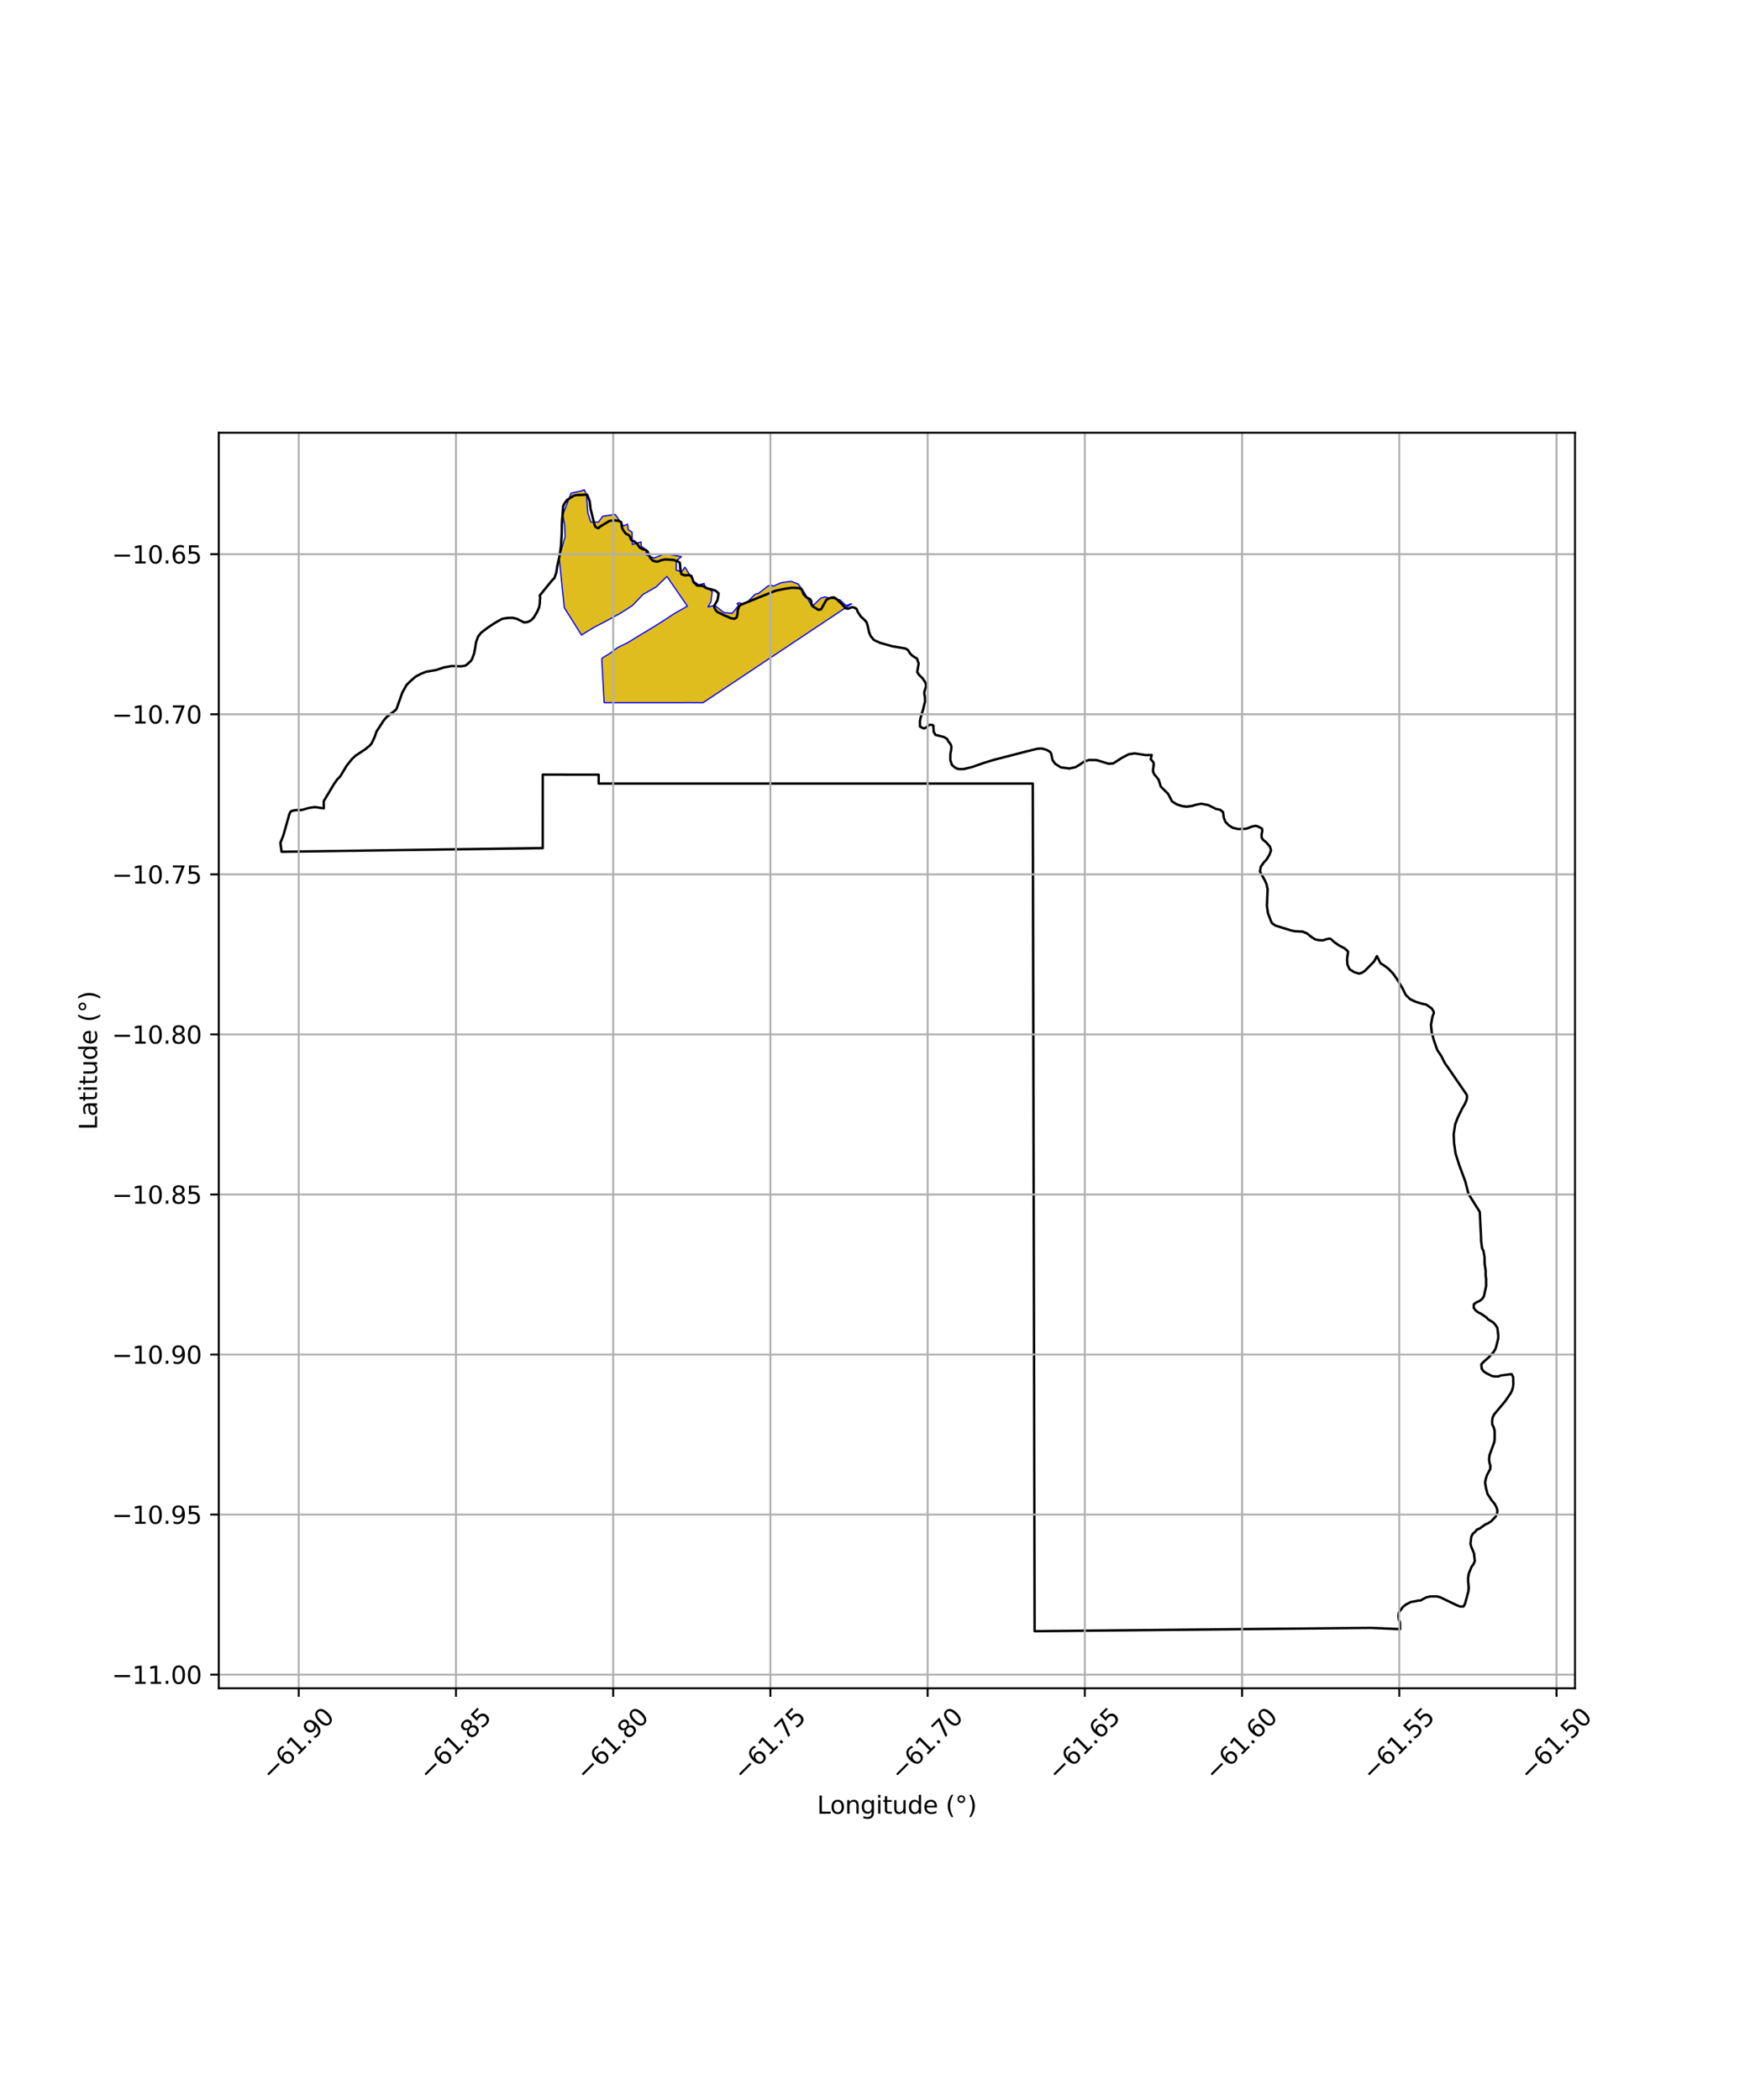 <?xml version="1.0" encoding="utf-8" standalone="no"?>
<!DOCTYPE svg PUBLIC "-//W3C//DTD SVG 1.1//EN"
  "http://www.w3.org/Graphics/SVG/1.1/DTD/svg11.dtd">
<svg xmlns:xlink="http://www.w3.org/1999/xlink" width="720pt" height="864pt" viewBox="0 0 720 864" xmlns="http://www.w3.org/2000/svg" version="1.1">
 <defs>
  <style type="text/css">*{stroke-linejoin: round; stroke-linecap: butt}</style>
 </defs>
 <g id="figure_1">
  <g id="patch_1">
   <path d="M 0 864 
L 720 864 
L 720 0 
L 0 0 
z
" style="fill: #ffffff"/>
  </g>
  <g id="axes_1">
   <g id="patch_2">
    <path d="M 90 694.607 
L 648 694.607 
L 648 178.033 
L 90 178.033 
z
" style="fill: #ffffff"/>
   </g>
   <g id="PatchCollection_1">
    <defs>
     <path id="m7e07dca8d3" d="M 283.507 -574.92 
L 277.62 -574.905 
L 271.825 -574.912 
L 265.828 -574.912 
L 259.676 -574.91 
L 257.237 -574.911 
L 254.372 -574.909 
L 251.447 -574.91 
L 248.569 -574.915 
L 247.569 -593.024 
L 248.353 -593.644 
L 250.512 -594.901 
L 254.156 -597.59 
L 258.262 -599.587 
L 263.168 -602.615 
L 268.252 -605.662 
L 273.01 -608.649 
L 277.655 -611.699 
L 282.811 -614.614 
L 274.399 -626.834 
L 270.018 -622.568 
L 264.564 -619.438 
L 260.231 -614.896 
L 255.334 -611.744 
L 249.457 -608.536 
L 244.394 -605.894 
L 241.828 -604.322 
L 239.242 -602.73 
L 232.155 -613.996 
L 230.057 -634.548 
L 232.514 -643.368 
L 232.263 -648.324 
L 231.551 -652.147 
L 234.976 -661.116 
L 239.18 -662.023 
L 240.394 -662.487 
L 241.278 -660.638 
L 241.84 -652.903 
L 243.083 -649.205 
L 246.252 -649.228 
L 247.934 -651.579 
L 253.081 -652.372 
L 256.473 -647.596 
L 258.178 -648.342 
L 258.533 -646.043 
L 260.029 -645.08 
L 260.173 -639.993 
L 263.729 -641.037 
L 263.842 -639.304 
L 266.15 -637.455 
L 265.56 -635.808 
L 269.103 -634.376 
L 272.639 -635.835 
L 275.09 -635.96 
L 280.34 -634.963 
L 278.453 -633.423 
L 278.219 -633.091 
L 278.223 -629.411 
L 280.497 -628.809 
L 281.767 -630.65 
L 282.832 -629.006 
L 283.954 -627.208 
L 285.218 -625.023 
L 287.383 -623.457 
L 288.127 -623.525 
L 289.669 -623.966 
L 289.944 -622.957 
L 293.042 -620.57 
L 292.478 -616.345 
L 291.291 -614.266 
L 294.094 -614.916 
L 297.824 -611.951 
L 301.24 -611.694 
L 303.97 -615.009 
L 303.225 -615.643 
L 304.102 -616.018 
L 305.777 -615.392 
L 307.381 -616.202 
L 310.533 -619.397 
L 311.077 -619.669 
L 312.053 -619.869 
L 316.071 -622.954 
L 317.554 -623.159 
L 318.161 -622.782 
L 319.516 -623.445 
L 321.523 -624.277 
L 325.461 -624.836 
L 328.427 -623.683 
L 329.351 -622.455 
L 331.016 -620.088 
L 334.064 -614.421 
L 337.737 -617.963 
L 339.381 -618.384 
L 345.536 -617.202 
L 348.053 -614.849 
L 350.38 -615.616 
L 289.273 -574.899 
L 283.507 -574.92 
L 283.507 -574.92 
" style="stroke: #0000ff; stroke-width: 0.5"/>
    </defs>
    <g clip-path="url(#pd58486d3a3)">
     <use xlink:href="#m7e07dca8d3" x="0" y="864" style="fill: #e0bd1f; stroke: #0000ff; stroke-width: 0.5"/>
    </g>
   </g>
   <g id="PatchCollection_2">
    <path d="M 245.355 217.141 
L 246.181 217.313 
L 246.791 216.706 
L 250.731 214.341 
L 252.765 214.066 
L 254.492 214.315 
L 255.539 214.776 
L 255.681 215.461 
L 255.908 217.164 
L 256.546 218.354 
L 257.509 219.583 
L 258.854 220.276 
L 259.295 221.041 
L 259.583 222.029 
L 260.03 222.411 
L 260.929 222.733 
L 262.194 223.81 
L 263.153 225.26 
L 264.423 225.952 
L 265.473 226.193 
L 266.442 226.887 
L 267.537 229.557 
L 268.724 230.785 
L 270.525 231.104 
L 271.962 230.517 
L 273.621 230.161 
L 277.003 230.357 
L 278.88 230.984 
L 279.622 231.452 
L 279.835 232.521 
L 279.826 233.126 
L 280.027 235.09 
L 280.389 236.24 
L 281.737 236.712 
L 283.468 236.577 
L 284.442 236.968 
L 285.386 239.558 
L 286.873 240.936 
L 289.128 241.044 
L 290.77 242.049 
L 292.646 242.46 
L 294.369 243.011 
L 295.634 244.088 
L 295.631 244.309 
L 295.303 246.427 
L 295.069 247.184 
L 293.762 249.364 
L 294.271 250.804 
L 295.161 251.801 
L 298.526 253.439 
L 299.424 253.749 
L 300.546 254.303 
L 302.047 254.622 
L 303.106 254.025 
L 303.426 252.593 
L 303.52 251.081 
L 304.067 249.415 
L 304.977 248.749 
L 319.114 243.028 
L 322.885 242.245 
L 325.823 241.826 
L 328.53 241.931 
L 329.801 242.403 
L 330.677 244.609 
L 332.014 245.917 
L 333.287 246.459 
L 333.802 247.387 
L 333.935 248.666 
L 334.675 249.663 
L 336.691 250.899 
L 337.823 250.685 
L 340.053 246.698 
L 341.717 245.97 
L 343.074 245.756 
L 343.969 246.298 
L 345.978 248.139 
L 347.907 250.213 
L 348.807 250.454 
L 350.62 249.783 
L 351.595 250.035 
L 352.416 250.497 
L 352.926 251.786 
L 354.182 253.699 
L 355.596 254.926 
L 356.559 256.074 
L 357.064 257.828 
L 357.562 260.105 
L 358.219 261.707 
L 359.554 263.318 
L 362.097 264.482 
L 367.193 265.914 
L 372.522 266.811 
L 373.568 267.434 
L 374.232 268.571 
L 375.196 269.649 
L 376.657 270.621 
L 377.211 270.885 
L 377.433 271.268 
L 377.574 271.953 
L 377.94 272.859 
L 377.934 273.161 
L 377.368 276.49 
L 378.106 277.638 
L 379.591 279.097 
L 380.626 280.628 
L 381.062 281.905 
L 380.824 282.976 
L 380.354 284.408 
L 380.269 285.246 
L 380.55 286.908 
L 380.605 288.501 
L 379.811 291.831 
L 378.714 295.452 
L 378.469 296.953 
L 378.52 298.93 
L 380.015 299.703 
L 380.922 299.409 
L 382.37 298.216 
L 383.569 298.234 
L 384.016 298.546 
L 384.135 301.046 
L 384.873 302.346 
L 388.322 303.215 
L 389.741 304.069 
L 390.032 304.836 
L 390.996 306.053 
L 391.362 306.819 
L 391.427 307.574 
L 391.34 308.563 
L 391.019 310.146 
L 390.99 312.647 
L 391.641 314.703 
L 392.981 315.848 
L 394.254 316.401 
L 396.434 316.426 
L 399.981 315.562 
L 404.877 313.851 
L 408.777 312.657 
L 422.481 309.115 
L 426.928 308.026 
L 428.735 307.972 
L 430.538 308.496 
L 431.878 309.225 
L 432.47 309.99 
L 433.038 312.721 
L 434.148 314.251 
L 436.462 315.718 
L 439.956 316.179 
L 442.16 315.716 
L 442.634 315.563 
L 444.451 314.45 
L 446.045 313.338 
L 448.084 312.678 
L 451.168 312.722 
L 456.114 314.224 
L 457.996 314.099 
L 461.71 311.722 
L 464.435 310.314 
L 466.848 309.966 
L 471.39 310.667 
L 473.835 310.616 
L 473.439 312.391 
L 474.551 313.619 
L 474.692 314.455 
L 474.362 316.876 
L 474.429 317.561 
L 475.015 318.78 
L 475.61 319.394 
L 476.721 320.842 
L 477.591 323.653 
L 480.171 326.2 
L 480.564 326.57 
L 481.893 329.096 
L 482.181 329.691 
L 484.122 330.927 
L 486.294 331.638 
L 488.173 331.897 
L 490.37 331.599 
L 492.32 331.029 
L 494.281 330.683 
L 497.077 331.221 
L 500.348 332.836 
L 501.924 333.125 
L 503.191 334.12 
L 503.538 336.549 
L 504.196 338.15 
L 505.534 339.528 
L 507.101 340.533 
L 509.276 341.093 
L 512.662 340.984 
L 515.232 340.03 
L 516.664 339.745 
L 517.788 340.135 
L 519.208 340.907 
L 519.348 341.826 
L 519.027 343.478 
L 519.088 344.618 
L 519.605 345.464 
L 521.021 346.609 
L 522.504 348.37 
L 522.939 349.822 
L 522.315 351.627 
L 521.088 353.656 
L 520.02 354.777 
L 518.72 356.586 
L 518.395 358.623 
L 520.426 362.274 
L 521.043 363.658 
L 521.543 365.865 
L 521.237 372.588 
L 521.653 375.633 
L 522.971 379.118 
L 523.334 379.823 
L 524.749 380.817 
L 531.121 382.787 
L 532.548 383.118 
L 535.93 383.3 
L 537.728 384.013 
L 539.515 385.47 
L 541.085 386.474 
L 542.435 386.793 
L 544.239 386.89 
L 545.825 386.382 
L 546.956 386.167 
L 547.59 386.359 
L 548.97 387.635 
L 550.985 389.021 
L 553.078 390.104 
L 554.196 391.029 
L 554.64 391.562 
L 554.229 394.588 
L 554.354 396.785 
L 555.233 398.769 
L 557.251 400.004 
L 559.125 400.554 
L 560.106 400.34 
L 561.545 399.449 
L 565.352 395.558 
L 566.507 393.372 
L 567.977 396.308 
L 569.508 397.271 
L 571.26 398.577 
L 573.204 400.606 
L 575.116 403.397 
L 577.109 406.76 
L 578.357 409.347 
L 580.217 411.117 
L 582.536 412.199 
L 585.16 412.989 
L 586.812 413.318 
L 589.059 414.914 
L 589.788 416.072 
L 589.931 416.839 
L 589.389 418.12 
L 588.745 421.589 
L 589.083 424.936 
L 590.022 428.269 
L 591.333 432.008 
L 592.959 434.442 
L 594.504 437.493 
L 595.726 439.173 
L 603.383 450.323 
L 603.599 451.09 
L 603.433 452.451 
L 602.736 454.106 
L 601.431 456.356 
L 599.657 460.04 
L 598.725 462.544 
L 598.074 466.699 
L 598.256 470.408 
L 598.882 474.731 
L 600.408 479.456 
L 602.888 486.143 
L 604.184 491.241 
L 608.814 498.603 
L 609.34 509.084 
L 609.379 510.517 
L 609.772 513.568 
L 610.351 514.707 
L 610.777 517.22 
L 610.817 519.912 
L 611.249 522.843 
L 611.249 524.877 
L 611.429 526.194 
L 611.429 529.128 
L 610.53 533.314 
L 609.879 534.33 
L 608.874 535.198 
L 607.476 535.798 
L 606.398 536.574 
L 606.325 538.07 
L 607.116 539.116 
L 608.049 539.867 
L 609.306 540.495 
L 611.462 541.959 
L 612.327 542.859 
L 614.41 544.114 
L 615.269 545.131 
L 616.061 546.33 
L 616.421 549.32 
L 616.421 550.575 
L 615.595 553.985 
L 615.202 555.122 
L 614.41 556.381 
L 612.468 558.474 
L 610.311 560.387 
L 609.452 561.345 
L 609.632 563.138 
L 610.351 564.159 
L 611.462 564.935 
L 613.832 566.131 
L 615.022 566.309 
L 616.387 566.314 
L 617.651 565.884 
L 621.918 565.355 
L 622.569 566.614 
L 622.636 569.482 
L 622.457 570.861 
L 622.03 572.174 
L 621.491 573.253 
L 619.295 576.485 
L 614.803 581.837 
L 614.158 583.066 
L 613.905 584.501 
L 613.944 585.997 
L 614.606 587.375 
L 614.949 588.806 
L 614.949 591.978 
L 614.803 593.295 
L 612.827 598.71 
L 612.647 600.385 
L 612.793 601.698 
L 613.153 603.016 
L 613.153 604.332 
L 611.822 606.846 
L 611.389 608.101 
L 610.996 609.897 
L 611.389 612.348 
L 612.075 614.803 
L 612.827 615.849 
L 613.439 616.897 
L 614.983 618.813 
L 615.702 620.19 
L 616.1 621.506 
L 615.882 622.941 
L 615.309 624.015 
L 613.546 625.87 
L 612.288 626.708 
L 611.069 627.217 
L 608.801 628.863 
L 607.689 629.31 
L 606.897 630.239 
L 605.892 631.135 
L 605.353 632.211 
L 604.994 635.145 
L 605.32 636.4 
L 606.431 639.064 
L 606.791 642.202 
L 606.285 643.461 
L 605.426 644.657 
L 604.309 647.408 
L 604.023 649.142 
L 604.023 650.46 
L 604.275 653.332 
L 604.129 654.707 
L 602.804 659.705 
L 602.153 660.959 
L 600.673 660.972 
L 599.351 660.422 
L 595.258 658.475 
L 592.63 657.188 
L 591.12 656.799 
L 588.43 656.829 
L 586.88 657.188 
L 585.695 657.784 
L 584.413 658.506 
L 583.432 658.53 
L 582.068 658.86 
L 580.557 659.071 
L 578.401 660.176 
L 577.217 661.131 
L 575.808 663.044 
L 575.493 663.527 
L 575.347 664.899 
L 575.493 666.337 
L 576.032 667.533 
L 576.065 670.277 
L 563.862 669.747 
L 425.678 671.127 
L 425.678 671.045 
L 424.915 322.378 
L 246.307 322.378 
L 246.307 318.72 
L 223.31 318.704 
L 223.303 348.929 
L 115.857 350.441 
L 115.364 346.782 
L 116.609 343.626 
L 119.054 334.941 
L 119.593 333.892 
L 120.199 333.593 
L 121.707 333.309 
L 124.04 333.271 
L 127.136 332.399 
L 129.548 332.053 
L 133.227 332.587 
L 133.227 332.587 
L 133.191 329.639 
L 137.344 322.686 
L 138.646 320.809 
L 140.018 319.385 
L 142.632 315.025 
L 144.85 312.261 
L 146.297 310.907 
L 150.318 308.24 
L 151.991 306.896 
L 152.907 305.846 
L 154.143 303.213 
L 154.926 300.954 
L 157.458 297.049 
L 158.148 296.069 
L 159.141 294.949 
L 162.788 292.121 
L 163.17 291.596 
L 165.513 284.958 
L 167.284 281.8 
L 169.112 280.002 
L 171.013 278.367 
L 173.285 277.183 
L 175.328 276.373 
L 179.398 275.672 
L 182.721 274.578 
L 185.888 274.019 
L 189.797 274.144 
L 191.457 273.859 
L 192.367 273.193 
L 193.737 271.92 
L 194.198 271.174 
L 195.055 268.903 
L 195.539 266.342 
L 195.868 264.143 
L 196.724 261.883 
L 197.949 260.308 
L 200.682 258.228 
L 203.716 256.216 
L 206.671 254.588 
L 208.782 254.243 
L 210.888 254.188 
L 212.613 254.589 
L 215.603 256.072 
L 217.034 255.944 
L 218.427 255.271 
L 219.641 254.04 
L 221.024 251.697 
L 221.829 249.825 
L 222.112 248.013 
L 222.108 246.845 
L 222.279 246.143 
L 222.062 245.016 
L 227.105 238.798 
L 228.096 237.828 
L 228.876 235.569 
L 229.286 232.916 
L 230.244 228.539 
L 230.781 224.763 
L 231.112 219.464 
L 231.158 215.824 
L 231.705 208.25 
L 232.247 207.132 
L 233.317 205.697 
L 235.97 203.989 
L 237.028 203.706 
L 241.542 203.537 
L 242.616 206.221 
L 242.972 209.353 
L 244.689 216.225 
L 245.355 217.141 
L 245.355 217.141 
" clip-path="url(#pd58486d3a3)" style="fill: none; stroke: #000000"/>
   </g>
   <g id="matplotlib.axis_1">
    <g id="xtick_1">
     <g id="line2d_1">
      <path d="M 122.912 694.607 
L 122.912 178.033 
" clip-path="url(#pd58486d3a3)" style="fill: none; stroke: #b0b0b0; stroke-width: 0.8; stroke-linecap: square"/>
     </g>
     <g id="line2d_2">
      <defs>
       <path id="m41c71240ab" d="M 0 0 
L 0 3.5 
" style="stroke: #000000; stroke-width: 0.8"/>
      </defs>
      <g>
       <use xlink:href="#m41c71240ab" x="122.912" y="694.607" style="stroke: #000000; stroke-width: 0.8"/>
      </g>
     </g>
     <g id="text_1">
      <!-- −61.90 -->
      <g transform="translate(111.778 733.149) rotate(-45) scale(0.1 -0.1)">
       <defs>
        <path id="DejaVuSans-2212" d="M 678 2272 
L 4684 2272 
L 4684 1741 
L 678 1741 
L 678 2272 
z
" transform="scale(0.016)"/>
        <path id="DejaVuSans-36" d="M 2113 2584 
Q 1688 2584 1439 2293 
Q 1191 2003 1191 1497 
Q 1191 994 1439 701 
Q 1688 409 2113 409 
Q 2538 409 2786 701 
Q 3034 994 3034 1497 
Q 3034 2003 2786 2293 
Q 2538 2584 2113 2584 
z
M 3366 4563 
L 3366 3988 
Q 3128 4100 2886 4159 
Q 2644 4219 2406 4219 
Q 1781 4219 1451 3797 
Q 1122 3375 1075 2522 
Q 1259 2794 1537 2939 
Q 1816 3084 2150 3084 
Q 2853 3084 3261 2657 
Q 3669 2231 3669 1497 
Q 3669 778 3244 343 
Q 2819 -91 2113 -91 
Q 1303 -91 875 529 
Q 447 1150 447 2328 
Q 447 3434 972 4092 
Q 1497 4750 2381 4750 
Q 2619 4750 2861 4703 
Q 3103 4656 3366 4563 
z
" transform="scale(0.016)"/>
        <path id="DejaVuSans-31" d="M 794 531 
L 1825 531 
L 1825 4091 
L 703 3866 
L 703 4441 
L 1819 4666 
L 2450 4666 
L 2450 531 
L 3481 531 
L 3481 0 
L 794 0 
L 794 531 
z
" transform="scale(0.016)"/>
        <path id="DejaVuSans-2e" d="M 684 794 
L 1344 794 
L 1344 0 
L 684 0 
L 684 794 
z
" transform="scale(0.016)"/>
        <path id="DejaVuSans-39" d="M 703 97 
L 703 672 
Q 941 559 1184 500 
Q 1428 441 1663 441 
Q 2288 441 2617 861 
Q 2947 1281 2994 2138 
Q 2813 1869 2534 1725 
Q 2256 1581 1919 1581 
Q 1219 1581 811 2004 
Q 403 2428 403 3163 
Q 403 3881 828 4315 
Q 1253 4750 1959 4750 
Q 2769 4750 3195 4129 
Q 3622 3509 3622 2328 
Q 3622 1225 3098 567 
Q 2575 -91 1691 -91 
Q 1453 -91 1209 -44 
Q 966 3 703 97 
z
M 1959 2075 
Q 2384 2075 2632 2365 
Q 2881 2656 2881 3163 
Q 2881 3666 2632 3958 
Q 2384 4250 1959 4250 
Q 1534 4250 1286 3958 
Q 1038 3666 1038 3163 
Q 1038 2656 1286 2365 
Q 1534 2075 1959 2075 
z
" transform="scale(0.016)"/>
        <path id="DejaVuSans-30" d="M 2034 4250 
Q 1547 4250 1301 3770 
Q 1056 3291 1056 2328 
Q 1056 1369 1301 889 
Q 1547 409 2034 409 
Q 2525 409 2770 889 
Q 3016 1369 3016 2328 
Q 3016 3291 2770 3770 
Q 2525 4250 2034 4250 
z
M 2034 4750 
Q 2819 4750 3233 4129 
Q 3647 3509 3647 2328 
Q 3647 1150 3233 529 
Q 2819 -91 2034 -91 
Q 1250 -91 836 529 
Q 422 1150 422 2328 
Q 422 3509 836 4129 
Q 1250 4750 2034 4750 
z
" transform="scale(0.016)"/>
       </defs>
       <use xlink:href="#DejaVuSans-2212"/>
       <use xlink:href="#DejaVuSans-36" transform="translate(83.789 0)"/>
       <use xlink:href="#DejaVuSans-31" transform="translate(147.412 0)"/>
       <use xlink:href="#DejaVuSans-2e" transform="translate(211.035 0)"/>
       <use xlink:href="#DejaVuSans-39" transform="translate(242.822 0)"/>
       <use xlink:href="#DejaVuSans-30" transform="translate(306.445 0)"/>
      </g>
     </g>
    </g>
    <g id="xtick_2">
     <g id="line2d_3">
      <path d="M 187.596 694.607 
L 187.596 178.033 
" clip-path="url(#pd58486d3a3)" style="fill: none; stroke: #b0b0b0; stroke-width: 0.8; stroke-linecap: square"/>
     </g>
     <g id="line2d_4">
      <g>
       <use xlink:href="#m41c71240ab" x="187.596" y="694.607" style="stroke: #000000; stroke-width: 0.8"/>
      </g>
     </g>
     <g id="text_2">
      <!-- −61.85 -->
      <g transform="translate(176.463 733.149) rotate(-45) scale(0.1 -0.1)">
       <defs>
        <path id="DejaVuSans-38" d="M 2034 2216 
Q 1584 2216 1326 1975 
Q 1069 1734 1069 1313 
Q 1069 891 1326 650 
Q 1584 409 2034 409 
Q 2484 409 2743 651 
Q 3003 894 3003 1313 
Q 3003 1734 2745 1975 
Q 2488 2216 2034 2216 
z
M 1403 2484 
Q 997 2584 770 2862 
Q 544 3141 544 3541 
Q 544 4100 942 4425 
Q 1341 4750 2034 4750 
Q 2731 4750 3128 4425 
Q 3525 4100 3525 3541 
Q 3525 3141 3298 2862 
Q 3072 2584 2669 2484 
Q 3125 2378 3379 2068 
Q 3634 1759 3634 1313 
Q 3634 634 3220 271 
Q 2806 -91 2034 -91 
Q 1263 -91 848 271 
Q 434 634 434 1313 
Q 434 1759 690 2068 
Q 947 2378 1403 2484 
z
M 1172 3481 
Q 1172 3119 1398 2916 
Q 1625 2713 2034 2713 
Q 2441 2713 2670 2916 
Q 2900 3119 2900 3481 
Q 2900 3844 2670 4047 
Q 2441 4250 2034 4250 
Q 1625 4250 1398 4047 
Q 1172 3844 1172 3481 
z
" transform="scale(0.016)"/>
        <path id="DejaVuSans-35" d="M 691 4666 
L 3169 4666 
L 3169 4134 
L 1269 4134 
L 1269 2991 
Q 1406 3038 1543 3061 
Q 1681 3084 1819 3084 
Q 2600 3084 3056 2656 
Q 3513 2228 3513 1497 
Q 3513 744 3044 326 
Q 2575 -91 1722 -91 
Q 1428 -91 1123 -41 
Q 819 9 494 109 
L 494 744 
Q 775 591 1075 516 
Q 1375 441 1709 441 
Q 2250 441 2565 725 
Q 2881 1009 2881 1497 
Q 2881 1984 2565 2268 
Q 2250 2553 1709 2553 
Q 1456 2553 1204 2497 
Q 953 2441 691 2322 
L 691 4666 
z
" transform="scale(0.016)"/>
       </defs>
       <use xlink:href="#DejaVuSans-2212"/>
       <use xlink:href="#DejaVuSans-36" transform="translate(83.789 0)"/>
       <use xlink:href="#DejaVuSans-31" transform="translate(147.412 0)"/>
       <use xlink:href="#DejaVuSans-2e" transform="translate(211.035 0)"/>
       <use xlink:href="#DejaVuSans-38" transform="translate(242.822 0)"/>
       <use xlink:href="#DejaVuSans-35" transform="translate(306.445 0)"/>
      </g>
     </g>
    </g>
    <g id="xtick_3">
     <g id="line2d_5">
      <path d="M 252.281 694.607 
L 252.281 178.033 
" clip-path="url(#pd58486d3a3)" style="fill: none; stroke: #b0b0b0; stroke-width: 0.8; stroke-linecap: square"/>
     </g>
     <g id="line2d_6">
      <g>
       <use xlink:href="#m41c71240ab" x="252.281" y="694.607" style="stroke: #000000; stroke-width: 0.8"/>
      </g>
     </g>
     <g id="text_3">
      <!-- −61.80 -->
      <g transform="translate(241.148 733.149) rotate(-45) scale(0.1 -0.1)">
       <use xlink:href="#DejaVuSans-2212"/>
       <use xlink:href="#DejaVuSans-36" transform="translate(83.789 0)"/>
       <use xlink:href="#DejaVuSans-31" transform="translate(147.412 0)"/>
       <use xlink:href="#DejaVuSans-2e" transform="translate(211.035 0)"/>
       <use xlink:href="#DejaVuSans-38" transform="translate(242.822 0)"/>
       <use xlink:href="#DejaVuSans-30" transform="translate(306.445 0)"/>
      </g>
     </g>
    </g>
    <g id="xtick_4">
     <g id="line2d_7">
      <path d="M 316.966 694.607 
L 316.966 178.033 
" clip-path="url(#pd58486d3a3)" style="fill: none; stroke: #b0b0b0; stroke-width: 0.8; stroke-linecap: square"/>
     </g>
     <g id="line2d_8">
      <g>
       <use xlink:href="#m41c71240ab" x="316.966" y="694.607" style="stroke: #000000; stroke-width: 0.8"/>
      </g>
     </g>
     <g id="text_4">
      <!-- −61.75 -->
      <g transform="translate(305.833 733.149) rotate(-45) scale(0.1 -0.1)">
       <defs>
        <path id="DejaVuSans-37" d="M 525 4666 
L 3525 4666 
L 3525 4397 
L 1831 0 
L 1172 0 
L 2766 4134 
L 525 4134 
L 525 4666 
z
" transform="scale(0.016)"/>
       </defs>
       <use xlink:href="#DejaVuSans-2212"/>
       <use xlink:href="#DejaVuSans-36" transform="translate(83.789 0)"/>
       <use xlink:href="#DejaVuSans-31" transform="translate(147.412 0)"/>
       <use xlink:href="#DejaVuSans-2e" transform="translate(211.035 0)"/>
       <use xlink:href="#DejaVuSans-37" transform="translate(242.822 0)"/>
       <use xlink:href="#DejaVuSans-35" transform="translate(306.445 0)"/>
      </g>
     </g>
    </g>
    <g id="xtick_5">
     <g id="line2d_9">
      <path d="M 381.651 694.607 
L 381.651 178.033 
" clip-path="url(#pd58486d3a3)" style="fill: none; stroke: #b0b0b0; stroke-width: 0.8; stroke-linecap: square"/>
     </g>
     <g id="line2d_10">
      <g>
       <use xlink:href="#m41c71240ab" x="381.651" y="694.607" style="stroke: #000000; stroke-width: 0.8"/>
      </g>
     </g>
     <g id="text_5">
      <!-- −61.70 -->
      <g transform="translate(370.518 733.149) rotate(-45) scale(0.1 -0.1)">
       <use xlink:href="#DejaVuSans-2212"/>
       <use xlink:href="#DejaVuSans-36" transform="translate(83.789 0)"/>
       <use xlink:href="#DejaVuSans-31" transform="translate(147.412 0)"/>
       <use xlink:href="#DejaVuSans-2e" transform="translate(211.035 0)"/>
       <use xlink:href="#DejaVuSans-37" transform="translate(242.822 0)"/>
       <use xlink:href="#DejaVuSans-30" transform="translate(306.445 0)"/>
      </g>
     </g>
    </g>
    <g id="xtick_6">
     <g id="line2d_11">
      <path d="M 446.336 694.607 
L 446.336 178.033 
" clip-path="url(#pd58486d3a3)" style="fill: none; stroke: #b0b0b0; stroke-width: 0.8; stroke-linecap: square"/>
     </g>
     <g id="line2d_12">
      <g>
       <use xlink:href="#m41c71240ab" x="446.336" y="694.607" style="stroke: #000000; stroke-width: 0.8"/>
      </g>
     </g>
     <g id="text_6">
      <!-- −61.65 -->
      <g transform="translate(435.203 733.149) rotate(-45) scale(0.1 -0.1)">
       <use xlink:href="#DejaVuSans-2212"/>
       <use xlink:href="#DejaVuSans-36" transform="translate(83.789 0)"/>
       <use xlink:href="#DejaVuSans-31" transform="translate(147.412 0)"/>
       <use xlink:href="#DejaVuSans-2e" transform="translate(211.035 0)"/>
       <use xlink:href="#DejaVuSans-36" transform="translate(242.822 0)"/>
       <use xlink:href="#DejaVuSans-35" transform="translate(306.445 0)"/>
      </g>
     </g>
    </g>
    <g id="xtick_7">
     <g id="line2d_13">
      <path d="M 511.021 694.607 
L 511.021 178.033 
" clip-path="url(#pd58486d3a3)" style="fill: none; stroke: #b0b0b0; stroke-width: 0.8; stroke-linecap: square"/>
     </g>
     <g id="line2d_14">
      <g>
       <use xlink:href="#m41c71240ab" x="511.021" y="694.607" style="stroke: #000000; stroke-width: 0.8"/>
      </g>
     </g>
     <g id="text_7">
      <!-- −61.60 -->
      <g transform="translate(499.888 733.149) rotate(-45) scale(0.1 -0.1)">
       <use xlink:href="#DejaVuSans-2212"/>
       <use xlink:href="#DejaVuSans-36" transform="translate(83.789 0)"/>
       <use xlink:href="#DejaVuSans-31" transform="translate(147.412 0)"/>
       <use xlink:href="#DejaVuSans-2e" transform="translate(211.035 0)"/>
       <use xlink:href="#DejaVuSans-36" transform="translate(242.822 0)"/>
       <use xlink:href="#DejaVuSans-30" transform="translate(306.445 0)"/>
      </g>
     </g>
    </g>
    <g id="xtick_8">
     <g id="line2d_15">
      <path d="M 575.706 694.607 
L 575.706 178.033 
" clip-path="url(#pd58486d3a3)" style="fill: none; stroke: #b0b0b0; stroke-width: 0.8; stroke-linecap: square"/>
     </g>
     <g id="line2d_16">
      <g>
       <use xlink:href="#m41c71240ab" x="575.706" y="694.607" style="stroke: #000000; stroke-width: 0.8"/>
      </g>
     </g>
     <g id="text_8">
      <!-- −61.55 -->
      <g transform="translate(564.573 733.149) rotate(-45) scale(0.1 -0.1)">
       <use xlink:href="#DejaVuSans-2212"/>
       <use xlink:href="#DejaVuSans-36" transform="translate(83.789 0)"/>
       <use xlink:href="#DejaVuSans-31" transform="translate(147.412 0)"/>
       <use xlink:href="#DejaVuSans-2e" transform="translate(211.035 0)"/>
       <use xlink:href="#DejaVuSans-35" transform="translate(242.822 0)"/>
       <use xlink:href="#DejaVuSans-35" transform="translate(306.445 0)"/>
      </g>
     </g>
    </g>
    <g id="xtick_9">
     <g id="line2d_17">
      <path d="M 640.391 694.607 
L 640.391 178.033 
" clip-path="url(#pd58486d3a3)" style="fill: none; stroke: #b0b0b0; stroke-width: 0.8; stroke-linecap: square"/>
     </g>
     <g id="line2d_18">
      <g>
       <use xlink:href="#m41c71240ab" x="640.391" y="694.607" style="stroke: #000000; stroke-width: 0.8"/>
      </g>
     </g>
     <g id="text_9">
      <!-- −61.50 -->
      <g transform="translate(629.258 733.149) rotate(-45) scale(0.1 -0.1)">
       <use xlink:href="#DejaVuSans-2212"/>
       <use xlink:href="#DejaVuSans-36" transform="translate(83.789 0)"/>
       <use xlink:href="#DejaVuSans-31" transform="translate(147.412 0)"/>
       <use xlink:href="#DejaVuSans-2e" transform="translate(211.035 0)"/>
       <use xlink:href="#DejaVuSans-35" transform="translate(242.822 0)"/>
       <use xlink:href="#DejaVuSans-30" transform="translate(306.445 0)"/>
      </g>
     </g>
    </g>
    <g id="text_10">
     <!-- Longitude (°) -->
     <g transform="translate(336.14 746.218) scale(0.1 -0.1)">
      <defs>
       <path id="DejaVuSans-4c" d="M 628 4666 
L 1259 4666 
L 1259 531 
L 3531 531 
L 3531 0 
L 628 0 
L 628 4666 
z
" transform="scale(0.016)"/>
       <path id="DejaVuSans-6f" d="M 1959 3097 
Q 1497 3097 1228 2736 
Q 959 2375 959 1747 
Q 959 1119 1226 758 
Q 1494 397 1959 397 
Q 2419 397 2687 759 
Q 2956 1122 2956 1747 
Q 2956 2369 2687 2733 
Q 2419 3097 1959 3097 
z
M 1959 3584 
Q 2709 3584 3137 3096 
Q 3566 2609 3566 1747 
Q 3566 888 3137 398 
Q 2709 -91 1959 -91 
Q 1206 -91 779 398 
Q 353 888 353 1747 
Q 353 2609 779 3096 
Q 1206 3584 1959 3584 
z
" transform="scale(0.016)"/>
       <path id="DejaVuSans-6e" d="M 3513 2113 
L 3513 0 
L 2938 0 
L 2938 2094 
Q 2938 2591 2744 2837 
Q 2550 3084 2163 3084 
Q 1697 3084 1428 2787 
Q 1159 2491 1159 1978 
L 1159 0 
L 581 0 
L 581 3500 
L 1159 3500 
L 1159 2956 
Q 1366 3272 1645 3428 
Q 1925 3584 2291 3584 
Q 2894 3584 3203 3211 
Q 3513 2838 3513 2113 
z
" transform="scale(0.016)"/>
       <path id="DejaVuSans-67" d="M 2906 1791 
Q 2906 2416 2648 2759 
Q 2391 3103 1925 3103 
Q 1463 3103 1205 2759 
Q 947 2416 947 1791 
Q 947 1169 1205 825 
Q 1463 481 1925 481 
Q 2391 481 2648 825 
Q 2906 1169 2906 1791 
z
M 3481 434 
Q 3481 -459 3084 -895 
Q 2688 -1331 1869 -1331 
Q 1566 -1331 1297 -1286 
Q 1028 -1241 775 -1147 
L 775 -588 
Q 1028 -725 1275 -790 
Q 1522 -856 1778 -856 
Q 2344 -856 2625 -561 
Q 2906 -266 2906 331 
L 2906 616 
Q 2728 306 2450 153 
Q 2172 0 1784 0 
Q 1141 0 747 490 
Q 353 981 353 1791 
Q 353 2603 747 3093 
Q 1141 3584 1784 3584 
Q 2172 3584 2450 3431 
Q 2728 3278 2906 2969 
L 2906 3500 
L 3481 3500 
L 3481 434 
z
" transform="scale(0.016)"/>
       <path id="DejaVuSans-69" d="M 603 3500 
L 1178 3500 
L 1178 0 
L 603 0 
L 603 3500 
z
M 603 4863 
L 1178 4863 
L 1178 4134 
L 603 4134 
L 603 4863 
z
" transform="scale(0.016)"/>
       <path id="DejaVuSans-74" d="M 1172 4494 
L 1172 3500 
L 2356 3500 
L 2356 3053 
L 1172 3053 
L 1172 1153 
Q 1172 725 1289 603 
Q 1406 481 1766 481 
L 2356 481 
L 2356 0 
L 1766 0 
Q 1100 0 847 248 
Q 594 497 594 1153 
L 594 3053 
L 172 3053 
L 172 3500 
L 594 3500 
L 594 4494 
L 1172 4494 
z
" transform="scale(0.016)"/>
       <path id="DejaVuSans-75" d="M 544 1381 
L 544 3500 
L 1119 3500 
L 1119 1403 
Q 1119 906 1312 657 
Q 1506 409 1894 409 
Q 2359 409 2629 706 
Q 2900 1003 2900 1516 
L 2900 3500 
L 3475 3500 
L 3475 0 
L 2900 0 
L 2900 538 
Q 2691 219 2414 64 
Q 2138 -91 1772 -91 
Q 1169 -91 856 284 
Q 544 659 544 1381 
z
M 1991 3584 
L 1991 3584 
z
" transform="scale(0.016)"/>
       <path id="DejaVuSans-64" d="M 2906 2969 
L 2906 4863 
L 3481 4863 
L 3481 0 
L 2906 0 
L 2906 525 
Q 2725 213 2448 61 
Q 2172 -91 1784 -91 
Q 1150 -91 751 415 
Q 353 922 353 1747 
Q 353 2572 751 3078 
Q 1150 3584 1784 3584 
Q 2172 3584 2448 3432 
Q 2725 3281 2906 2969 
z
M 947 1747 
Q 947 1113 1208 752 
Q 1469 391 1925 391 
Q 2381 391 2643 752 
Q 2906 1113 2906 1747 
Q 2906 2381 2643 2742 
Q 2381 3103 1925 3103 
Q 1469 3103 1208 2742 
Q 947 2381 947 1747 
z
" transform="scale(0.016)"/>
       <path id="DejaVuSans-65" d="M 3597 1894 
L 3597 1613 
L 953 1613 
Q 991 1019 1311 708 
Q 1631 397 2203 397 
Q 2534 397 2845 478 
Q 3156 559 3463 722 
L 3463 178 
Q 3153 47 2828 -22 
Q 2503 -91 2169 -91 
Q 1331 -91 842 396 
Q 353 884 353 1716 
Q 353 2575 817 3079 
Q 1281 3584 2069 3584 
Q 2775 3584 3186 3129 
Q 3597 2675 3597 1894 
z
M 3022 2063 
Q 3016 2534 2758 2815 
Q 2500 3097 2075 3097 
Q 1594 3097 1305 2825 
Q 1016 2553 972 2059 
L 3022 2063 
z
" transform="scale(0.016)"/>
       <path id="DejaVuSans-20" transform="scale(0.016)"/>
       <path id="DejaVuSans-28" d="M 1984 4856 
Q 1566 4138 1362 3434 
Q 1159 2731 1159 2009 
Q 1159 1288 1364 580 
Q 1569 -128 1984 -844 
L 1484 -844 
Q 1016 -109 783 600 
Q 550 1309 550 2009 
Q 550 2706 781 3412 
Q 1013 4119 1484 4856 
L 1984 4856 
z
" transform="scale(0.016)"/>
       <path id="DejaVuSans-b0" d="M 1600 4347 
Q 1350 4347 1178 4173 
Q 1006 4000 1006 3750 
Q 1006 3503 1178 3333 
Q 1350 3163 1600 3163 
Q 1850 3163 2022 3333 
Q 2194 3503 2194 3750 
Q 2194 3997 2020 4172 
Q 1847 4347 1600 4347 
z
M 1600 4750 
Q 1800 4750 1984 4673 
Q 2169 4597 2303 4453 
Q 2447 4313 2519 4134 
Q 2591 3956 2591 3750 
Q 2591 3338 2302 3052 
Q 2013 2766 1594 2766 
Q 1172 2766 890 3047 
Q 609 3328 609 3750 
Q 609 4169 896 4459 
Q 1184 4750 1600 4750 
z
" transform="scale(0.016)"/>
       <path id="DejaVuSans-29" d="M 513 4856 
L 1013 4856 
Q 1481 4119 1714 3412 
Q 1947 2706 1947 2009 
Q 1947 1309 1714 600 
Q 1481 -109 1013 -844 
L 513 -844 
Q 928 -128 1133 580 
Q 1338 1288 1338 2009 
Q 1338 2731 1133 3434 
Q 928 4138 513 4856 
z
" transform="scale(0.016)"/>
      </defs>
      <use xlink:href="#DejaVuSans-4c"/>
      <use xlink:href="#DejaVuSans-6f" transform="translate(53.963 0)"/>
      <use xlink:href="#DejaVuSans-6e" transform="translate(115.145 0)"/>
      <use xlink:href="#DejaVuSans-67" transform="translate(178.523 0)"/>
      <use xlink:href="#DejaVuSans-69" transform="translate(242 0)"/>
      <use xlink:href="#DejaVuSans-74" transform="translate(269.783 0)"/>
      <use xlink:href="#DejaVuSans-75" transform="translate(308.992 0)"/>
      <use xlink:href="#DejaVuSans-64" transform="translate(372.371 0)"/>
      <use xlink:href="#DejaVuSans-65" transform="translate(435.848 0)"/>
      <use xlink:href="#DejaVuSans-20" transform="translate(497.371 0)"/>
      <use xlink:href="#DejaVuSans-28" transform="translate(529.158 0)"/>
      <use xlink:href="#DejaVuSans-b0" transform="translate(568.172 0)"/>
      <use xlink:href="#DejaVuSans-29" transform="translate(618.172 0)"/>
     </g>
    </g>
   </g>
   <g id="matplotlib.axis_2">
    <g id="ytick_1">
     <g id="line2d_19">
      <path d="M 90 688.998 
L 648 688.998 
" clip-path="url(#pd58486d3a3)" style="fill: none; stroke: #b0b0b0; stroke-width: 0.8; stroke-linecap: square"/>
     </g>
     <g id="line2d_20">
      <defs>
       <path id="m23a7940f50" d="M 0 0 
L -3.5 0 
" style="stroke: #000000; stroke-width: 0.8"/>
      </defs>
      <g>
       <use xlink:href="#m23a7940f50" x="90" y="688.998" style="stroke: #000000; stroke-width: 0.8"/>
      </g>
     </g>
     <g id="text_11">
      <!-- −11.00 -->
      <g transform="translate(45.992 692.798) scale(0.1 -0.1)">
       <use xlink:href="#DejaVuSans-2212"/>
       <use xlink:href="#DejaVuSans-31" transform="translate(83.789 0)"/>
       <use xlink:href="#DejaVuSans-31" transform="translate(147.412 0)"/>
       <use xlink:href="#DejaVuSans-2e" transform="translate(211.035 0)"/>
       <use xlink:href="#DejaVuSans-30" transform="translate(242.822 0)"/>
       <use xlink:href="#DejaVuSans-30" transform="translate(306.445 0)"/>
      </g>
     </g>
    </g>
    <g id="ytick_2">
     <g id="line2d_21">
      <path d="M 90 623.145 
L 648 623.145 
" clip-path="url(#pd58486d3a3)" style="fill: none; stroke: #b0b0b0; stroke-width: 0.8; stroke-linecap: square"/>
     </g>
     <g id="line2d_22">
      <g>
       <use xlink:href="#m23a7940f50" x="90" y="623.145" style="stroke: #000000; stroke-width: 0.8"/>
      </g>
     </g>
     <g id="text_12">
      <!-- −10.95 -->
      <g transform="translate(45.992 626.944) scale(0.1 -0.1)">
       <use xlink:href="#DejaVuSans-2212"/>
       <use xlink:href="#DejaVuSans-31" transform="translate(83.789 0)"/>
       <use xlink:href="#DejaVuSans-30" transform="translate(147.412 0)"/>
       <use xlink:href="#DejaVuSans-2e" transform="translate(211.035 0)"/>
       <use xlink:href="#DejaVuSans-39" transform="translate(242.822 0)"/>
       <use xlink:href="#DejaVuSans-35" transform="translate(306.445 0)"/>
      </g>
     </g>
    </g>
    <g id="ytick_3">
     <g id="line2d_23">
      <path d="M 90 557.292 
L 648 557.292 
" clip-path="url(#pd58486d3a3)" style="fill: none; stroke: #b0b0b0; stroke-width: 0.8; stroke-linecap: square"/>
     </g>
     <g id="line2d_24">
      <g>
       <use xlink:href="#m23a7940f50" x="90" y="557.292" style="stroke: #000000; stroke-width: 0.8"/>
      </g>
     </g>
     <g id="text_13">
      <!-- −10.90 -->
      <g transform="translate(45.992 561.091) scale(0.1 -0.1)">
       <use xlink:href="#DejaVuSans-2212"/>
       <use xlink:href="#DejaVuSans-31" transform="translate(83.789 0)"/>
       <use xlink:href="#DejaVuSans-30" transform="translate(147.412 0)"/>
       <use xlink:href="#DejaVuSans-2e" transform="translate(211.035 0)"/>
       <use xlink:href="#DejaVuSans-39" transform="translate(242.822 0)"/>
       <use xlink:href="#DejaVuSans-30" transform="translate(306.445 0)"/>
      </g>
     </g>
    </g>
    <g id="ytick_4">
     <g id="line2d_25">
      <path d="M 90 491.438 
L 648 491.438 
" clip-path="url(#pd58486d3a3)" style="fill: none; stroke: #b0b0b0; stroke-width: 0.8; stroke-linecap: square"/>
     </g>
     <g id="line2d_26">
      <g>
       <use xlink:href="#m23a7940f50" x="90" y="491.438" style="stroke: #000000; stroke-width: 0.8"/>
      </g>
     </g>
     <g id="text_14">
      <!-- −10.85 -->
      <g transform="translate(45.992 495.238) scale(0.1 -0.1)">
       <use xlink:href="#DejaVuSans-2212"/>
       <use xlink:href="#DejaVuSans-31" transform="translate(83.789 0)"/>
       <use xlink:href="#DejaVuSans-30" transform="translate(147.412 0)"/>
       <use xlink:href="#DejaVuSans-2e" transform="translate(211.035 0)"/>
       <use xlink:href="#DejaVuSans-38" transform="translate(242.822 0)"/>
       <use xlink:href="#DejaVuSans-35" transform="translate(306.445 0)"/>
      </g>
     </g>
    </g>
    <g id="ytick_5">
     <g id="line2d_27">
      <path d="M 90 425.585 
L 648 425.585 
" clip-path="url(#pd58486d3a3)" style="fill: none; stroke: #b0b0b0; stroke-width: 0.8; stroke-linecap: square"/>
     </g>
     <g id="line2d_28">
      <g>
       <use xlink:href="#m23a7940f50" x="90" y="425.585" style="stroke: #000000; stroke-width: 0.8"/>
      </g>
     </g>
     <g id="text_15">
      <!-- −10.80 -->
      <g transform="translate(45.992 429.384) scale(0.1 -0.1)">
       <use xlink:href="#DejaVuSans-2212"/>
       <use xlink:href="#DejaVuSans-31" transform="translate(83.789 0)"/>
       <use xlink:href="#DejaVuSans-30" transform="translate(147.412 0)"/>
       <use xlink:href="#DejaVuSans-2e" transform="translate(211.035 0)"/>
       <use xlink:href="#DejaVuSans-38" transform="translate(242.822 0)"/>
       <use xlink:href="#DejaVuSans-30" transform="translate(306.445 0)"/>
      </g>
     </g>
    </g>
    <g id="ytick_6">
     <g id="line2d_29">
      <path d="M 90 359.732 
L 648 359.732 
" clip-path="url(#pd58486d3a3)" style="fill: none; stroke: #b0b0b0; stroke-width: 0.8; stroke-linecap: square"/>
     </g>
     <g id="line2d_30">
      <g>
       <use xlink:href="#m23a7940f50" x="90" y="359.732" style="stroke: #000000; stroke-width: 0.8"/>
      </g>
     </g>
     <g id="text_16">
      <!-- −10.75 -->
      <g transform="translate(45.992 363.531) scale(0.1 -0.1)">
       <use xlink:href="#DejaVuSans-2212"/>
       <use xlink:href="#DejaVuSans-31" transform="translate(83.789 0)"/>
       <use xlink:href="#DejaVuSans-30" transform="translate(147.412 0)"/>
       <use xlink:href="#DejaVuSans-2e" transform="translate(211.035 0)"/>
       <use xlink:href="#DejaVuSans-37" transform="translate(242.822 0)"/>
       <use xlink:href="#DejaVuSans-35" transform="translate(306.445 0)"/>
      </g>
     </g>
    </g>
    <g id="ytick_7">
     <g id="line2d_31">
      <path d="M 90 293.879 
L 648 293.879 
" clip-path="url(#pd58486d3a3)" style="fill: none; stroke: #b0b0b0; stroke-width: 0.8; stroke-linecap: square"/>
     </g>
     <g id="line2d_32">
      <g>
       <use xlink:href="#m23a7940f50" x="90" y="293.879" style="stroke: #000000; stroke-width: 0.8"/>
      </g>
     </g>
     <g id="text_17">
      <!-- −10.70 -->
      <g transform="translate(45.992 297.678) scale(0.1 -0.1)">
       <use xlink:href="#DejaVuSans-2212"/>
       <use xlink:href="#DejaVuSans-31" transform="translate(83.789 0)"/>
       <use xlink:href="#DejaVuSans-30" transform="translate(147.412 0)"/>
       <use xlink:href="#DejaVuSans-2e" transform="translate(211.035 0)"/>
       <use xlink:href="#DejaVuSans-37" transform="translate(242.822 0)"/>
       <use xlink:href="#DejaVuSans-30" transform="translate(306.445 0)"/>
      </g>
     </g>
    </g>
    <g id="ytick_8">
     <g id="line2d_33">
      <path d="M 90 228.025 
L 648 228.025 
" clip-path="url(#pd58486d3a3)" style="fill: none; stroke: #b0b0b0; stroke-width: 0.8; stroke-linecap: square"/>
     </g>
     <g id="line2d_34">
      <g>
       <use xlink:href="#m23a7940f50" x="90" y="228.025" style="stroke: #000000; stroke-width: 0.8"/>
      </g>
     </g>
     <g id="text_18">
      <!-- −10.65 -->
      <g transform="translate(45.992 231.824) scale(0.1 -0.1)">
       <use xlink:href="#DejaVuSans-2212"/>
       <use xlink:href="#DejaVuSans-31" transform="translate(83.789 0)"/>
       <use xlink:href="#DejaVuSans-30" transform="translate(147.412 0)"/>
       <use xlink:href="#DejaVuSans-2e" transform="translate(211.035 0)"/>
       <use xlink:href="#DejaVuSans-36" transform="translate(242.822 0)"/>
       <use xlink:href="#DejaVuSans-35" transform="translate(306.445 0)"/>
      </g>
     </g>
    </g>
    <g id="text_19">
     <!-- Latitude (°) -->
     <g transform="translate(39.913 464.89) rotate(-90) scale(0.1 -0.1)">
      <defs>
       <path id="DejaVuSans-61" d="M 2194 1759 
Q 1497 1759 1228 1600 
Q 959 1441 959 1056 
Q 959 750 1161 570 
Q 1363 391 1709 391 
Q 2188 391 2477 730 
Q 2766 1069 2766 1631 
L 2766 1759 
L 2194 1759 
z
M 3341 1997 
L 3341 0 
L 2766 0 
L 2766 531 
Q 2569 213 2275 61 
Q 1981 -91 1556 -91 
Q 1019 -91 701 211 
Q 384 513 384 1019 
Q 384 1609 779 1909 
Q 1175 2209 1959 2209 
L 2766 2209 
L 2766 2266 
Q 2766 2663 2505 2880 
Q 2244 3097 1772 3097 
Q 1472 3097 1187 3025 
Q 903 2953 641 2809 
L 641 3341 
Q 956 3463 1253 3523 
Q 1550 3584 1831 3584 
Q 2591 3584 2966 3190 
Q 3341 2797 3341 1997 
z
" transform="scale(0.016)"/>
      </defs>
      <use xlink:href="#DejaVuSans-4c"/>
      <use xlink:href="#DejaVuSans-61" transform="translate(55.713 0)"/>
      <use xlink:href="#DejaVuSans-74" transform="translate(116.992 0)"/>
      <use xlink:href="#DejaVuSans-69" transform="translate(156.201 0)"/>
      <use xlink:href="#DejaVuSans-74" transform="translate(183.984 0)"/>
      <use xlink:href="#DejaVuSans-75" transform="translate(223.193 0)"/>
      <use xlink:href="#DejaVuSans-64" transform="translate(286.572 0)"/>
      <use xlink:href="#DejaVuSans-65" transform="translate(350.049 0)"/>
      <use xlink:href="#DejaVuSans-20" transform="translate(411.572 0)"/>
      <use xlink:href="#DejaVuSans-28" transform="translate(443.359 0)"/>
      <use xlink:href="#DejaVuSans-b0" transform="translate(482.373 0)"/>
      <use xlink:href="#DejaVuSans-29" transform="translate(532.373 0)"/>
     </g>
    </g>
   </g>
   <g id="patch_3">
    <path d="M 90 694.607 
L 90 178.033 
" style="fill: none; stroke: #000000; stroke-width: 0.8; stroke-linejoin: miter; stroke-linecap: square"/>
   </g>
   <g id="patch_4">
    <path d="M 648 694.607 
L 648 178.033 
" style="fill: none; stroke: #000000; stroke-width: 0.8; stroke-linejoin: miter; stroke-linecap: square"/>
   </g>
   <g id="patch_5">
    <path d="M 90 694.607 
L 648 694.607 
" style="fill: none; stroke: #000000; stroke-width: 0.8; stroke-linejoin: miter; stroke-linecap: square"/>
   </g>
   <g id="patch_6">
    <path d="M 90 178.033 
L 648 178.033 
" style="fill: none; stroke: #000000; stroke-width: 0.8; stroke-linejoin: miter; stroke-linecap: square"/>
   </g>
  </g>
 </g>
 <defs>
  <clipPath id="pd58486d3a3">
   <rect x="90" y="178.033" width="558" height="516.575"/>
  </clipPath>
 </defs>
</svg>
